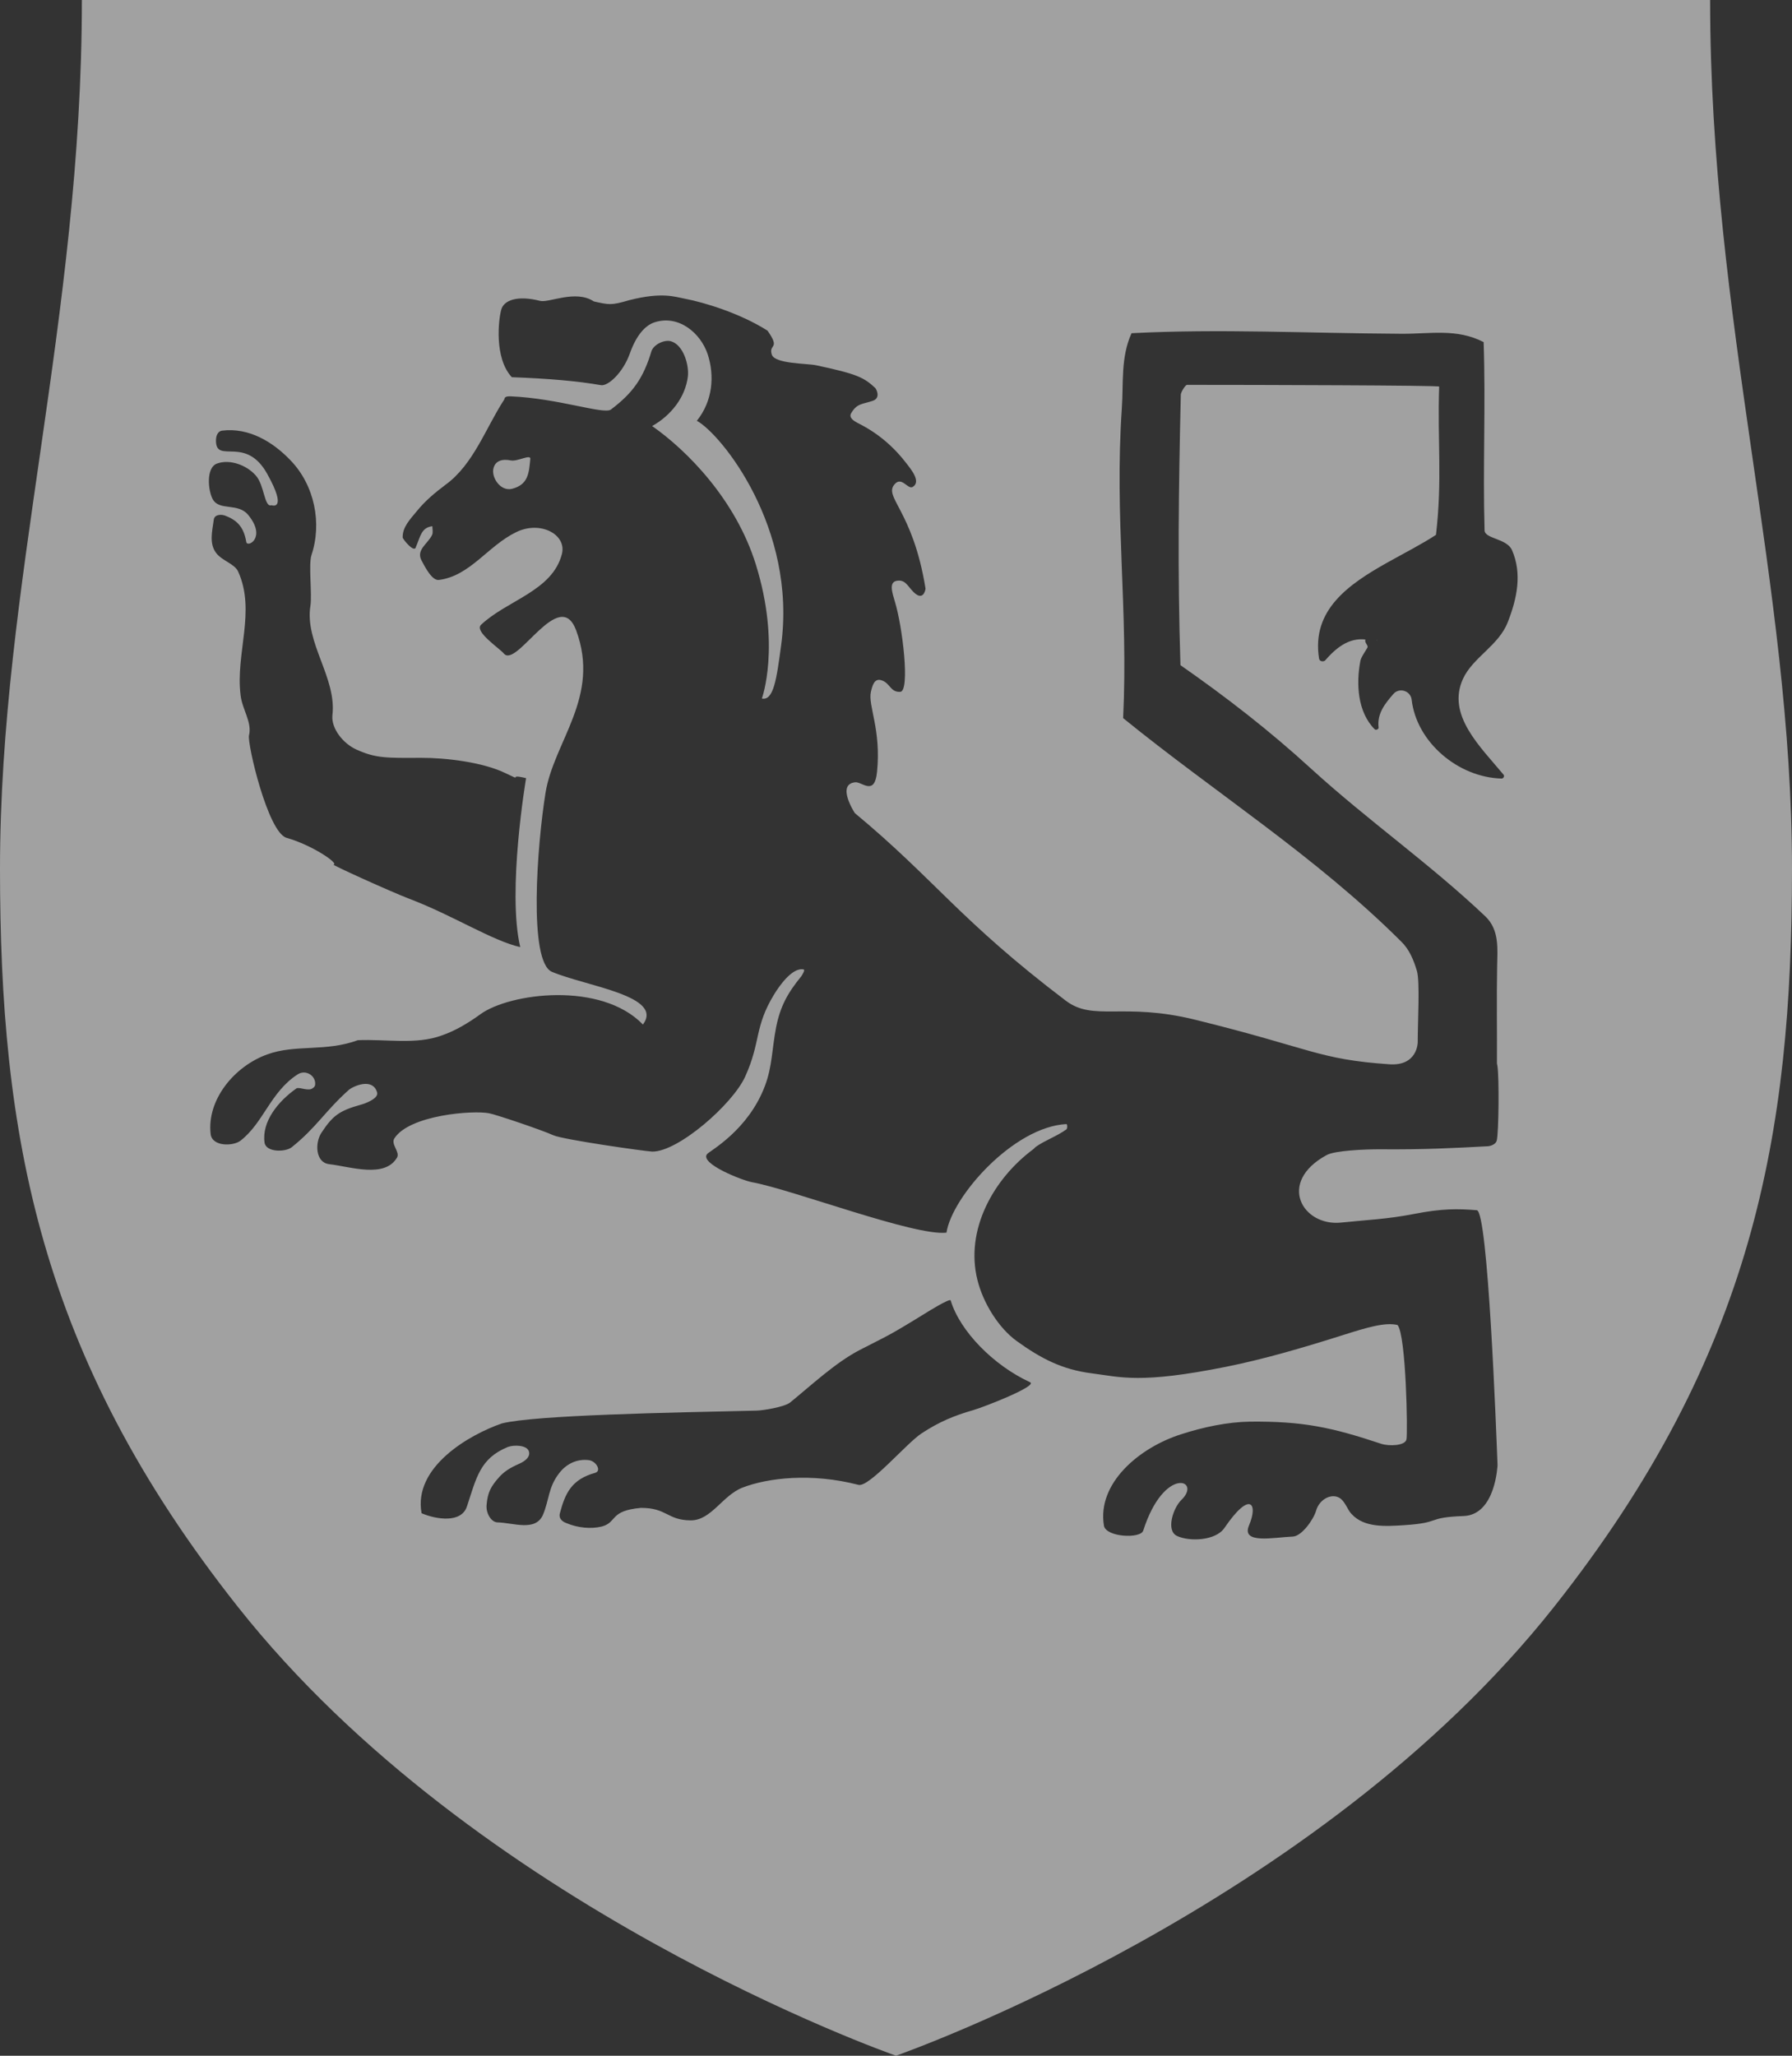 <?xml version="1.0" encoding="utf-8"?>
<!-- Generator: Adobe Illustrator 15.0.2, SVG Export Plug-In . SVG Version: 6.00 Build 0)  -->
<!DOCTYPE svg PUBLIC "-//W3C//DTD SVG 1.1//EN" "http://www.w3.org/Graphics/SVG/1.1/DTD/svg11.dtd">
<svg version="1.1" id="Layer_1" xmlns="http://www.w3.org/2000/svg" xmlns:xlink="http://www.w3.org/1999/xlink" x="0px" y="0px"
	 width="30.422px" height="34.896px" viewBox="0 0 30.422 34.896" enable-background="new 0 0 30.422 34.896" xml:space="preserve">
<rect x="0" y="0" width="30.422" height="34.896" fill="#333333" stroke="none"/>
<g opacity="0.54">
	<path fill="#FFFFFF" d="M8.673,7.816C8.527,7.786,8.41,7.821,8.378,7.947c-0.042,0.148,0.113,0.401,0.317,0.35
		C8.969,8.225,8.98,8.03,9.003,7.786C9.004,7.709,8.783,7.837,8.673,7.816z"/>
	<path fill="#FFFFFF" d="M23.377,10.878v-0.019c0,0.002,0,0.003-0.002,0.005C23.373,10.87,23.375,10.874,23.377,10.878z"/>
	<path fill="#FFFFFF" d="M29.032,0H15.214h-0.007H1.39C1.39,5.406,0,9.949,0,14.745c0,4.505,0.651,8.253,4.04,12.533
		c4.036,5.101,11.036,7.569,11.167,7.616v0.002l0.004-0.002l0.003,0.002v-0.002c0.131-0.047,7.13-2.516,11.167-7.616
		c3.388-4.28,4.041-8.028,4.041-12.533C30.422,9.949,29.032,5.406,29.032,0z M3.686,7.868C3.904,7.79,4.187,7.895,4.342,8.071
		c0.15,0.167,0.142,0.548,0.268,0.505c0,0,0.281,0.105-0.073-0.531c-0.361-0.652-0.851-0.178-0.87-0.543
		C3.661,7.411,3.69,7.321,3.771,7.31c0.456-0.056,0.863,0.192,1.16,0.503c0.41,0.423,0.538,1.069,0.356,1.612
		C5.236,9.581,5.3,10.094,5.27,10.282c-0.101,0.628,0.45,1.224,0.373,1.861c-0.021,0.226,0.185,0.48,0.407,0.58
		c0.323,0.146,0.495,0.145,1.091,0.141c0.422-0.002,1.052,0.072,1.438,0.259c0.344,0.165,0,0,0.352,0.086
		c0,0-0.325,1.916-0.099,2.868c-0.473-0.107-1.15-0.542-1.875-0.817c-0.336-0.129-1.324-0.578-1.295-0.583
		c0.1-0.014-0.354-0.329-0.797-0.455c-0.318-0.09-0.67-1.603-0.638-1.739c0.057-0.22-0.118-0.446-0.143-0.685
		c-0.088-0.706,0.263-1.424-0.041-2.096C3.984,9.571,3.771,9.519,3.672,9.39C3.545,9.227,3.604,9.012,3.629,8.823
		c0.01-0.094,0.137-0.1,0.213-0.062C4.037,8.838,4.141,8.96,4.181,9.2c0.016,0.101,0.349-0.068,0.036-0.455
		C4.042,8.527,3.728,8.678,3.613,8.477C3.532,8.333,3.492,7.936,3.686,7.868z M16.521,23.937c-0.318,0.091-0.576,0.197-0.877,0.395
		c-0.258,0.17-0.892,0.922-1.071,0.873c-0.799-0.207-1.538-0.119-1.968,0.047c-0.34,0.132-0.531,0.559-0.881,0.556
		c-0.4-0.004-0.4-0.213-0.842-0.212c-0.543,0.047-0.399,0.247-0.668,0.317c-0.18,0.044-0.407,0.022-0.591-0.056
		c-0.061-0.02-0.144-0.07-0.118-0.17c0.089-0.338,0.197-0.575,0.599-0.686c0.11-0.032,0.021-0.195-0.104-0.215
		c-0.211-0.028-0.394,0.07-0.51,0.225c-0.185,0.24-0.163,0.443-0.273,0.704c-0.128,0.288-0.503,0.133-0.771,0.127
		c-0.109-0.002-0.2-0.16-0.185-0.299c0.017-0.213,0.077-0.317,0.213-0.469c0.084-0.093,0.174-0.154,0.347-0.23
		c0.096-0.043,0.194-0.12,0.154-0.217c-0.04-0.096-0.247-0.104-0.353-0.065c-0.479,0.195-0.535,0.531-0.696,1.012
		c-0.095,0.283-0.515,0.221-0.769,0.113c-0.145-0.784,0.807-1.333,1.364-1.525c0.569-0.142,2.855-0.184,4.32-0.217
		c0.115-0.002,0.473-0.062,0.57-0.136c0.36-0.292,0.771-0.679,1.182-0.892c0.486-0.252,0.455-0.217,1.088-0.607
		c0.087-0.055,0.446-0.276,0.458-0.236c0.157,0.522,0.728,1.104,1.348,1.389C17.625,23.525,16.703,23.885,16.521,23.937z
		 M25.597,10.56c-0.152,0.397-0.593,0.599-0.76,0.962c-0.282,0.614,0.29,1.149,0.689,1.629c0.021,0.027-0.007,0.065-0.033,0.065
		c-0.739-0.019-1.447-0.619-1.528-1.34c-0.019-0.152-0.212-0.211-0.311-0.095c-0.143,0.165-0.279,0.333-0.25,0.57
		c0.005,0.021-0.041,0.052-0.067,0.028c-0.29-0.292-0.317-0.768-0.243-1.158c0.011-0.062,0.074-0.148,0.118-0.224
		c0.027-0.042-0.055-0.085-0.031-0.141c-0.286-0.035-0.506,0.148-0.686,0.356c-0.021,0.021-0.092,0.024-0.102-0.033
		c-0.131-0.825,0.5-1.26,1.16-1.63l0,0l0,0c0.266-0.149,0.599-0.32,0.825-0.47c0.109-0.933,0.023-1.579,0.054-2.517
		c0-0.021-3.084-0.029-4.283-0.029c-0.031,0.007-0.103,0.129-0.103,0.165c-0.037,1.613-0.057,2.977-0.006,4.593
		c0.779,0.543,1.512,1.111,2.221,1.76c0.975,0.888,2,1.6,2.953,2.502c0.245,0.233,0.207,0.555,0.202,0.862
		c-0.01,0.548,0,1.089-0.003,1.638l0.008,0.041c0.031,0.194,0.023,1.135-0.012,1.269c-0.016,0.061-0.1,0.09-0.146,0.094
		c-0.558,0.03-1.093,0.059-1.835,0.052c-0.254-0.001-0.768,0.021-0.906,0.098c-0.848,0.462-0.41,1.213,0.244,1.146
		c0.452-0.047,0.786-0.058,1.236-0.146c0.48-0.094,0.747-0.09,1.069-0.064c0.191,0.014,0.331,3.782,0.352,4.324
		c0,0-0.031,0.846-0.574,0.867c-0.655,0.025-0.358,0.114-1.019,0.156c-0.309,0.019-0.668,0.045-0.883-0.188
		c-0.066-0.064-0.103-0.195-0.188-0.263c-0.138-0.104-0.358,0-0.417,0.206c-0.041,0.146-0.244,0.434-0.396,0.438
		c-0.321,0.013-0.882,0.135-0.741-0.192c0.156-0.367,0.019-0.596-0.418,0.045c-0.149,0.22-0.595,0.235-0.804,0.137
		c-0.194-0.088-0.068-0.476,0.072-0.611c0.354-0.34-0.291-0.59-0.647,0.52c-0.046,0.142-0.633,0.112-0.667-0.084
		c-0.12-0.722,0.602-1.326,1.308-1.551c0.386-0.125,0.792-0.209,1.172-0.215c0.892-0.008,1.375,0.092,2.23,0.377
		c0.133,0.042,0.403,0.033,0.426-0.075c0.023-0.109-0.005-1.764-0.151-1.942c-0.207-0.052-0.524,0.043-0.909,0.165
		c-0.698,0.222-1.372,0.418-2.008,0.545c-1.454,0.291-1.778,0.174-2.275,0.11c-0.499-0.063-0.861-0.25-1.275-0.549
		c-0.306-0.221-0.57-0.646-0.666-1.038c-0.212-0.851,0.275-1.719,0.951-2.219l0.038-0.037c0.163-0.115,0.355-0.178,0.522-0.298
		c0.018-0.015,0.018-0.081,0.001-0.09c-0.898,0.045-1.942,1.227-2.037,1.843c-0.542,0.062-2.611-0.73-3.3-0.856
		c-0.161-0.028-0.9-0.318-0.763-0.479c0.048-0.055,0.698-0.402,0.982-1.159c0.125-0.334,0.117-0.623,0.189-0.994
		c0.07-0.351,0.193-0.578,0.428-0.865c0.02-0.031,0.067-0.106,0.039-0.115c-0.195-0.04-0.419,0.29-0.5,0.422
		c-0.342,0.56-0.223,0.804-0.492,1.396c-0.211,0.468-1.138,1.28-1.579,1.274c-0.132-0.007-1.502-0.201-1.678-0.277
		c-0.185-0.086-0.978-0.353-1.088-0.373c-0.271-0.055-1.354,0.027-1.611,0.426c-0.064,0.099,0.099,0.23,0.046,0.324
		c-0.208,0.358-0.788,0.156-1.155,0.113c-0.231-0.028-0.242-0.359-0.131-0.53c0.192-0.292,0.302-0.376,0.667-0.478
		c0.068-0.017,0.311-0.104,0.28-0.21c-0.077-0.26-0.415-0.101-0.483-0.04c-0.398,0.356-0.552,0.641-0.968,0.972
		c-0.107,0.084-0.437,0.088-0.46-0.081c-0.049-0.357,0.232-0.7,0.539-0.917c0.042-0.03,0.162,0.035,0.251,0.01
		c0.028-0.01,0.067-0.04,0.069-0.073c0.017-0.152-0.158-0.266-0.296-0.177c-0.464,0.298-0.579,0.824-0.974,1.128
		C3.953,19.459,3.6,19.465,3.576,19.25c-0.067-0.585,0.406-1.153,0.962-1.352c0.481-0.175,0.986-0.039,1.537-0.241
		c0.48-0.021,0.987,0.081,1.426-0.081c0.222-0.076,0.442-0.205,0.655-0.36c0.498-0.361,2.047-0.562,2.759,0.175
		c0.361-0.486-0.958-0.648-1.544-0.894c-0.404-0.169-0.252-2.161-0.11-3.038c0.141-0.877,0.939-1.629,0.52-2.759
		c-0.283-0.764-1.009,0.656-1.228,0.393c-0.075-0.09-0.51-0.376-0.385-0.489c0.442-0.416,1.21-0.572,1.371-1.199
		c0.086-0.331-0.364-0.574-0.776-0.372C8.28,9.268,7.983,9.775,7.454,9.844C7.34,9.862,7.225,9.646,7.152,9.506
		C7.067,9.329,7.26,9.234,7.335,9.081C7.355,9.039,7.34,8.985,7.34,8.932C7.151,8.956,7.138,9.106,7.062,9.281
		C7.04,9.403,6.836,9.15,6.836,9.124c-0.005-0.177,0.129-0.312,0.24-0.447c0.139-0.172,0.302-0.309,0.487-0.448
		C8.04,7.884,8.25,7.255,8.559,6.784C8.57,6.769,8.55,6.722,8.673,6.728c0.8,0.033,1.578,0.312,1.698,0.224
		c0.367-0.277,0.549-0.526,0.688-0.989c0.036-0.114,0.218-0.201,0.328-0.171c0.212,0.057,0.312,0.398,0.291,0.596
		c-0.041,0.351-0.284,0.664-0.607,0.844c0.586,0.409,1.417,1.244,1.761,2.351c0.428,1.378,0.102,2.274,0.102,2.274
		c0.198,0.042,0.25-0.329,0.326-0.896c0.275-2.002-1.021-3.597-1.43-3.818c0.272-0.339,0.302-0.767,0.185-1.127
		c-0.119-0.361-0.492-0.679-0.905-0.544c-0.158,0.052-0.308,0.22-0.417,0.527c-0.117,0.329-0.37,0.559-0.491,0.539
		c-0.4-0.07-0.887-0.112-1.513-0.135C8.385,6.077,8.464,5.418,8.509,5.258c0.042-0.162,0.274-0.249,0.659-0.151
		c0.15,0.039,0.604-0.196,0.914,0.01c0.258,0.056,0.289,0.07,0.598-0.021c0.559-0.143,0.777-0.057,0.94-0.027
		c0.352,0.067,0.955,0.255,1.41,0.544c0.229,0.324,0.012,0.219,0.073,0.408c0.053,0.157,0.601,0.147,0.75,0.179
		c0.702,0.149,0.811,0.207,1.004,0.384c0.021,0.021,0.1,0.173-0.041,0.22c-0.179,0.06-0.266,0.042-0.363,0.205
		c-0.052,0.079,0.042,0.136,0.105,0.17c0.351,0.173,0.622,0.411,0.847,0.708c0.067,0.089,0.235,0.293,0.089,0.379
		c-0.083,0.046-0.182-0.177-0.299-0.054c-0.213,0.221,0.299,0.43,0.517,1.777c0.003,0.01-0.029,0.198-0.165,0.094
		c-0.124-0.094-0.157-0.244-0.307-0.226c-0.16,0.013-0.092,0.204-0.049,0.352c0.132,0.426,0.26,1.518,0.094,1.535
		c-0.175,0.009-0.17-0.151-0.323-0.197c-0.122-0.038-0.153,0.097-0.177,0.196c-0.053,0.234,0.177,0.636,0.104,1.36
		c-0.041,0.417-0.255,0.165-0.369,0.176c-0.33,0.032-0.008,0.523-0.008,0.523c1.353,1.122,1.785,1.823,3.582,3.185
		c0.472,0.357,0.972,0.022,2.193,0.322c1.984,0.488,2.083,0.673,3.299,0.757c0.48,0.033,0.482-0.371,0.482-0.371
		c0-0.345,0.039-1.031-0.013-1.211c-0.055-0.185-0.128-0.367-0.269-0.503c-1.461-1.455-3.151-2.517-4.719-3.791
		c0.089-1.854-0.149-3.399-0.022-5.261c0.029-0.424-0.021-0.866,0.165-1.273c1.512-0.077,2.934,0,4.585,0.01
		c0.487,0.003,0.935-0.094,1.392,0.141c0.037,1.066-0.015,2.13,0.016,3.195c0.001,0.145,0.375,0.137,0.464,0.333
		C25.844,9.735,25.754,10.161,25.597,10.56z"/>
</g>
</svg>
